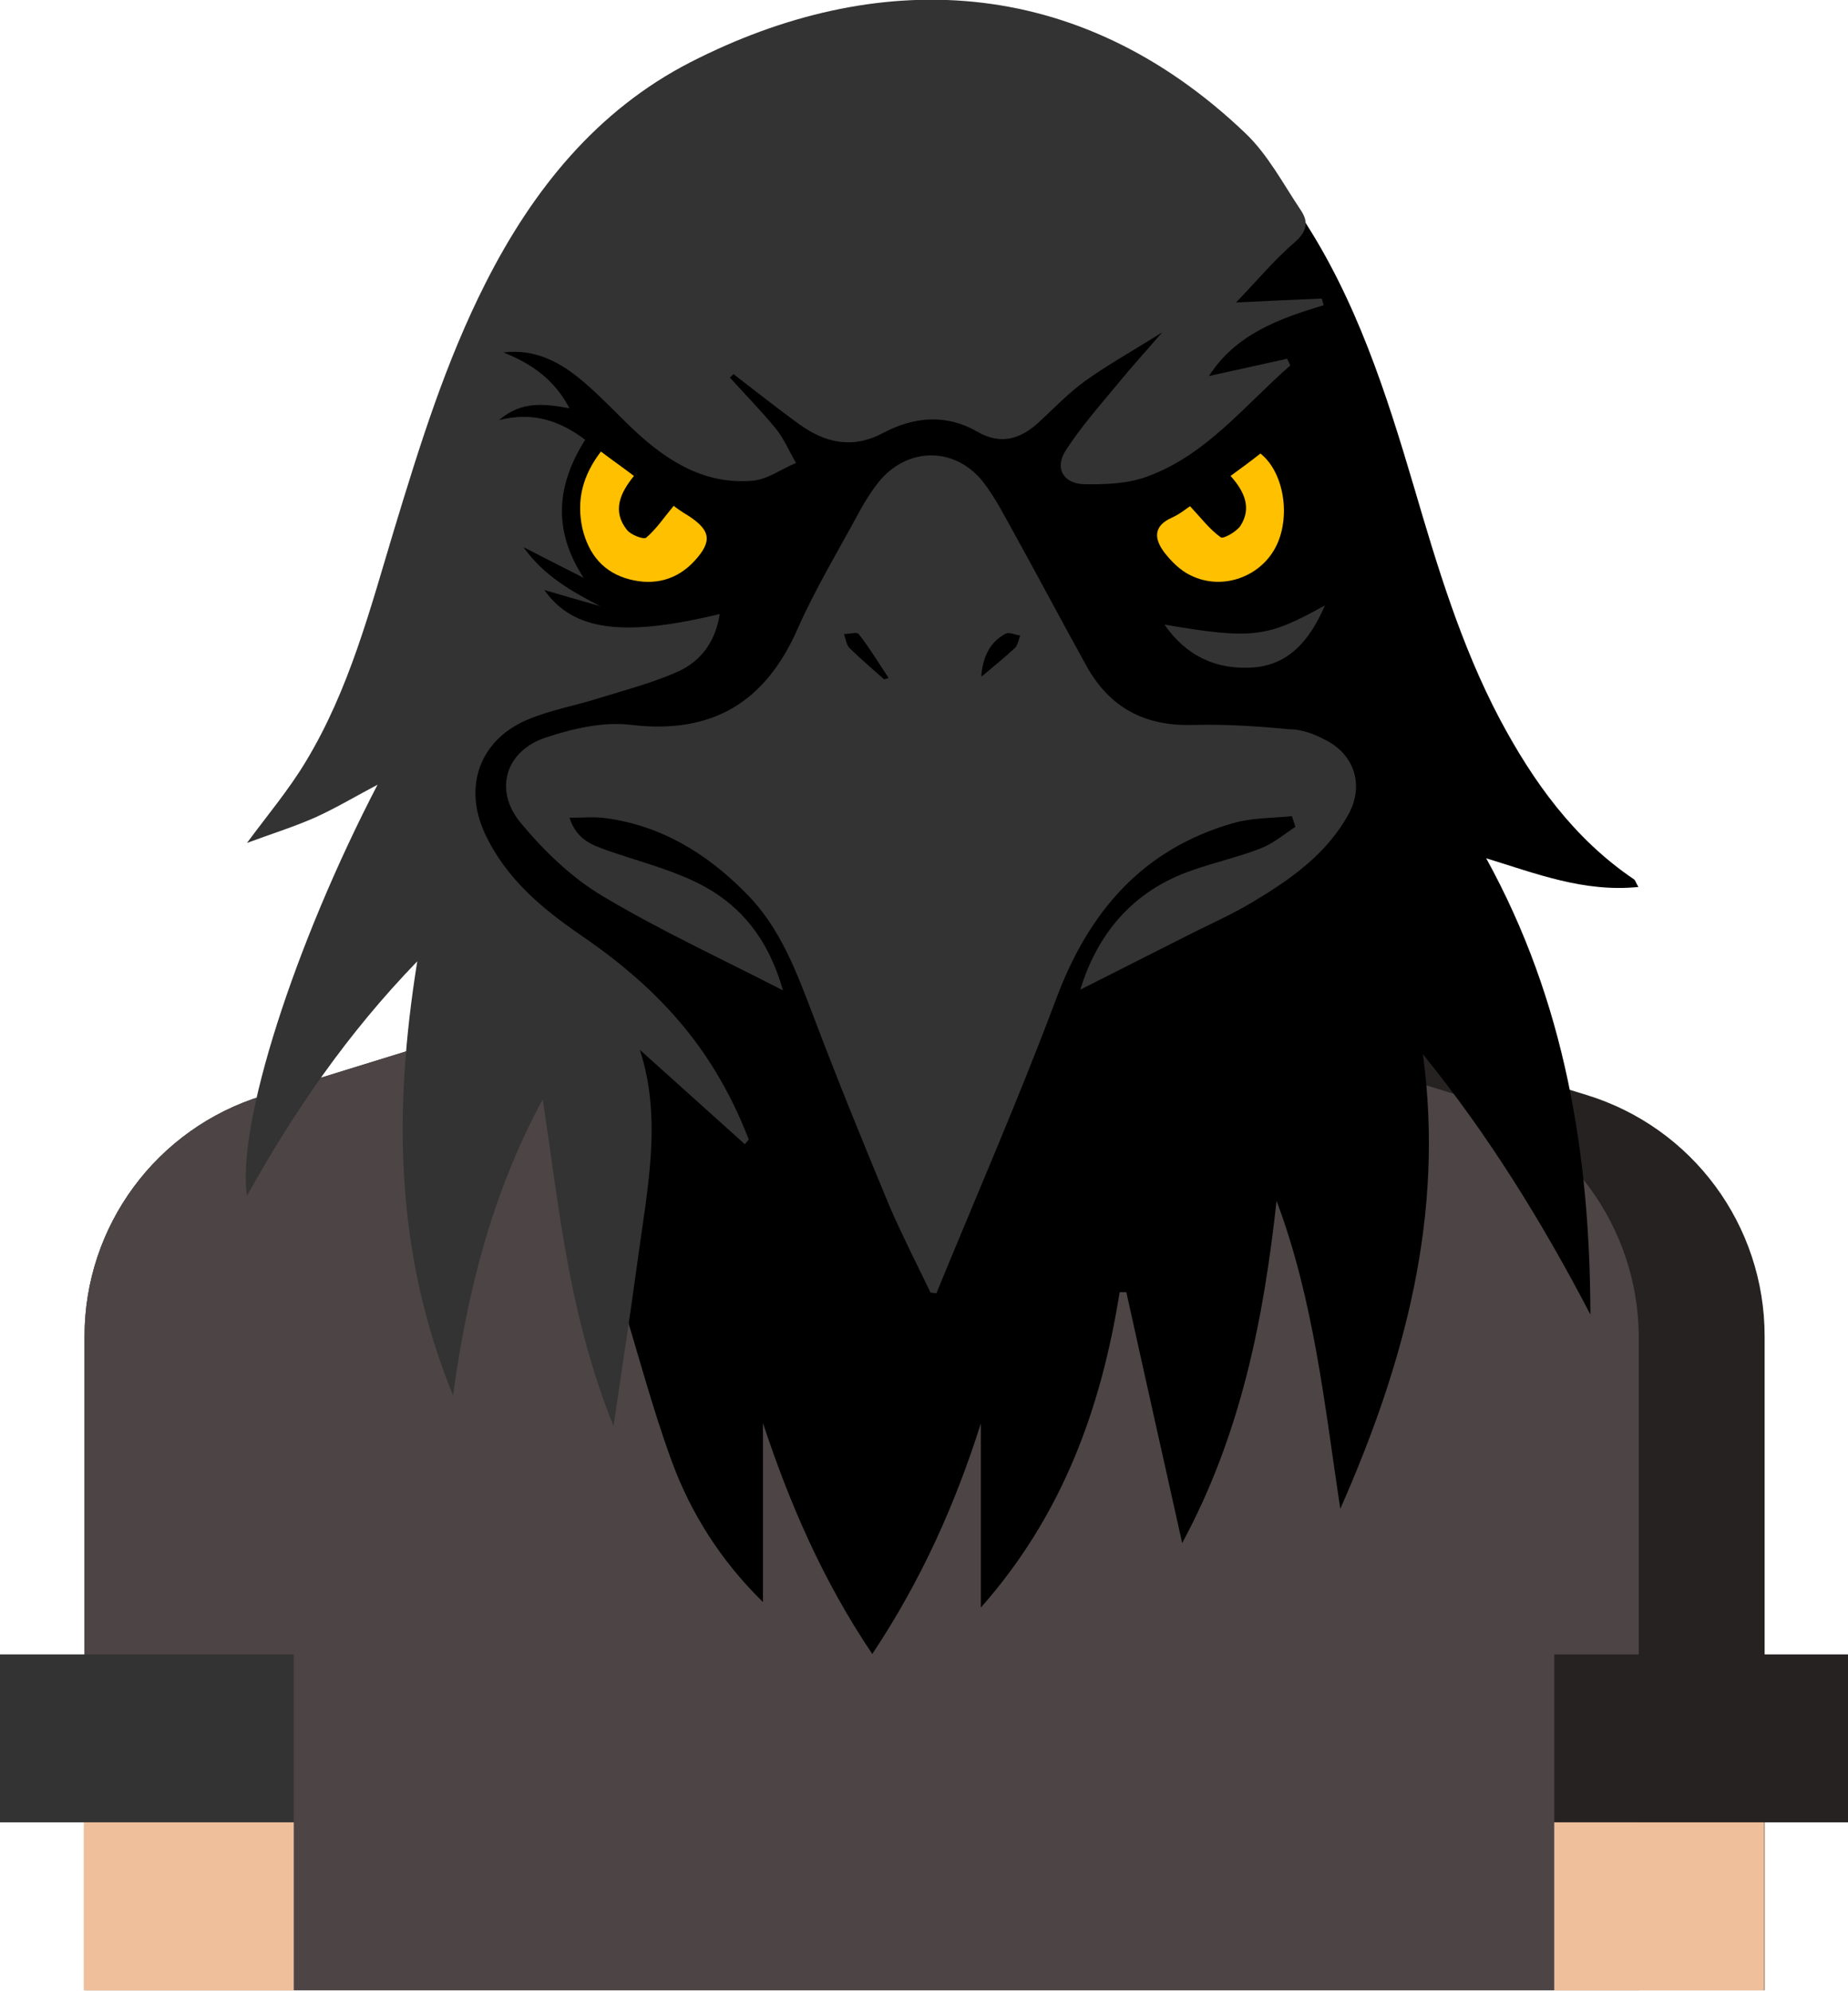 <?xml version="1.0" encoding="utf-8"?>
<!-- Generator: Adobe Illustrator 23.0.1, SVG Export Plug-In . SVG Version: 6.00 Build 0)  -->
<svg version="1.1" id="Layer_1" xmlns="http://www.w3.org/2000/svg" xmlns:xlink="http://www.w3.org/1999/xlink" x="0px" y="0px"
	 viewBox="0 0 469.9 506.1" style="enable-background:new 0 0 469.9 506.1;" xml:space="preserve">
<style type="text/css">
	.st0{fill:#262222;}
	.st1{fill:#4D4545;}
	.st2{fill:#333333;}
	.st3{fill:#EFBE9A;}
	.st4{fill:#FFC000;}
</style>
<g>
	<path class="st0" d="M160.2,249.7l-93.5,28.9c-27,8.3-45.2,33.2-45.2,61.1v166.3h427.2V339.7c0-28.2-18.3-53-45.2-61.3l-93.5-28.7"
		/>
	<path class="st1" d="M371.3,278.6l-93.5-28.9H160.2l-93.5,28.9c-27,8.3-45.2,33.2-45.2,61.1v166.3h395.2V339.7
		C416.5,311.6,398.2,286.9,371.3,278.6z"/>
	<path class="st0" d="M395.2,420.6h74.7v42.7h-74.7L395.2,420.6L395.2,420.6z"/>
	<path class="st2" d="M0,420.6h74.7v42.7H0V420.6z"/>
	<path class="st3" d="M395.2,463.3h53.4v42.7h-53.4V463.3z"/>
	<path class="st3" d="M21.3,463.3h53.4v42.7H21.3V463.3z"/>
	<path d="M330.9,55c14,21.2,21.6,45,28.7,69c5.9,20.1,11.9,40.1,21.7,58.7c8.5,16,18.9,30.5,34.1,40.8c0.4,0.2,0.5,0.8,1.2,2
		c-13.8,1.4-26-3.4-38.7-7.3c20.1,36.5,26.4,75.4,26.5,116c-12.2-23.4-25.9-45.6-42.6-66.2c5.6,40.9-4.7,78.7-21,115.6
		c-4-26.5-6.7-53-16.2-78.3c-3.3,30-9,59.2-24,87c-4.9-22-9.6-42.9-14.2-63.8c-0.6,0-1.1,0-1.7,0c-4.7,29.5-14.5,56.7-35.3,80.2
		c0-16.2,0-31.5,0-46.8c-6.5,20.5-15.1,39.8-27.6,58.6c-12.6-18.7-21-38.2-27.8-58.7c0,14.9,0,29.8,0,45.5
		c-10.7-10.5-18.4-22.6-23.3-36.1c-4.9-13.4-8.5-27.3-12.8-41.1L144,270.3l-36.7-64.6l14.7-107.2l13.9-25.7l113.7-27.2L330.9,55z"/>
	<path class="st2" d="M337.9,188.6c6.8,3.9,8.8,11.5,5,18.4c-5.6,10.2-14.8,16.6-24.5,22.4c-4.7,2.8-9.7,5.1-14.6,7.5
		c-9.9,5-19.8,10-29.1,14.7c4.3-14.1,13.3-25.2,28.6-30.4c5.7-2,11.6-3.3,17.2-5.5c3.2-1.2,6-3.6,8.9-5.5c-0.3-0.9-0.6-1.8-0.9-2.7
		c-4.9,0.5-10,0.4-14.7,1.7c-23.3,6.6-37,22.6-45.3,44.9c-9.4,25.1-20.2,49.8-30.4,74.7c-0.5-0.1-1-0.1-1.5-0.2
		c-3.5-7.3-7.2-14.5-10.4-21.9c-6.6-15.9-13.1-31.8-19.2-47.9c-4.4-11.5-8.5-23-17.5-31.9c-9.9-10-21.4-17-35.5-18.9
		c-2.8-0.4-5.8-0.1-9.2-0.1c1.9,5.7,5.8,6.9,9.6,8.3c7.4,2.6,15,4.5,22,7.8c12.1,5.7,19,14.9,22.7,27.8c-15.1-7.8-31-15.1-45.9-24
		c-7.9-4.7-14.9-11.5-20.8-18.6c-6.9-8.3-3.9-18.3,6.4-21.7c6.9-2.3,14.7-4.1,21.8-3.2c20.6,2.4,34-5.8,42.2-24.4
		c4.5-10.2,10.3-19.8,15.6-29.6c1.4-2.6,3-5.2,4.9-7.6c7.3-9.2,19.7-9.3,26.9,0.1c3.1,4.1,5.4,8.7,7.9,13.2
		c6.1,11,12,22.2,18.1,33.2c5.9,10.7,14.9,15.5,27.2,15.1c8.1-0.2,16.3,0.3,24.4,1.1C331.4,185.4,334.9,186.9,337.9,188.6z
		 M258,164.7c0.7-0.7,0.9-2,1.3-3.1c-1.2-0.2-2.7-0.9-3.6-0.5c-4.5,2.4-5.8,6.6-6.2,10.8C252.3,169.6,255.3,167.2,258,164.7z
		 M224.8,172.6c0.4-0.1,0.8-0.2,1.1-0.3c-2.5-3.7-4.8-7.6-7.6-11.1c-0.4-0.6-2.4,0-3.7,0c0.5,1.2,0.6,2.7,1.4,3.5
		C218.9,167.5,221.9,170,224.8,172.6z"/>
	<path class="st2" d="M336.1,75.9c0.2,0.6,0.3,1.2,0.5,1.7c-11.4,3.4-22.4,7.4-29.2,18c6.7-1.5,13.3-2.9,19.9-4.4
		c0.3,0.6,0.5,1.2,0.8,1.7c-11.7,10.2-21.5,23-36.8,28.4c-4.8,1.7-10.5,1.9-15.7,1.8c-5.3-0.2-7.5-4.1-4.6-8.6
		c4-6.2,9-11.8,13.7-17.5c3.1-3.8,6.5-7.5,10.8-12.5c-7.3,4.6-13.6,8.1-19.5,12.3c-4.3,3.1-8,7-11.9,10.6c-4.6,4.2-9.6,5.8-15.5,2.4
		c-7.9-4.6-16.1-3.9-23.9,0.2c-7.8,4.2-14.7,2.7-21.4-2.1c-5.7-4.1-11.2-8.5-16.8-12.8c-0.3,0.3-0.6,0.6-0.9,0.9
		c3.9,4.3,8,8.5,11.7,13c2.1,2.6,3.4,5.8,5.1,8.7c-3.6,1.5-7.1,4.1-10.9,4.5c-12,1.1-21.5-4.7-30-12.6c-4.4-4.1-8.5-8.6-13.1-12.5
		c-5.7-4.9-12.2-8.5-20.4-7.5c7.1,2.8,13,6.9,16.8,14.2c-6.2-1.1-12.1-2-17.9,3c8.7-2.2,15.5,0.2,21.9,5
		c-7.2,11.4-8.4,22.8-0.4,35.1c-4.9-2.5-9.7-4.9-15.3-7.8c5.3,7.4,12.2,11.2,19.5,15c-4.9-1.4-9.8-2.8-14.2-4.1
		c7.3,10.3,19.8,12.1,44.6,6.1c-1,6.8-4.6,11.8-10.3,14.5c-6.4,2.9-13.3,4.7-20.1,6.8c-6.2,2-12.8,3.1-18.8,5.7
		c-11.9,5.2-16,17-10.5,28.8c5.3,11.4,14.5,19.1,24.6,26c21.3,14.6,34.1,30.2,42.5,51.8c-0.3,0.4-0.7,0.8-1,1.2
		c-8.9-8-17.8-16-26.7-24c5.8,17.8,1.8,35.8-0.6,53.8c-1.9,13.9-4,27.7-6.1,41.9c-5.3-13.2-8.9-26.8-11.5-40.7
		c-2.6-13.8-4.3-27.9-6.5-42.4c-12.6,23.3-19.1,48.1-22.8,75.3c-14.8-36.3-15.2-72.4-9.1-110.4c-17.8,18.4-31.3,38.1-43.3,59.6
		C60.1,286,74.9,240.1,96,199.5c-5.5,2.9-10.5,5.9-15.8,8.3c-5.4,2.4-11.2,4.2-17.4,6.5c5.4-7.3,10.7-13.6,14.9-20.6
		c11.1-18.3,16.4-38.8,22.5-59c6.5-21.4,13.1-42.7,23.3-62.8c12-23.7,28.3-43.9,52.1-56.1c46.9-24,98.1-22.9,141,18
		c5.8,5.5,9.7,13,14.2,19.7c2,3,1.5,5.4-1.6,8.1c-5.3,4.6-9.8,10-14.9,15.3C322.2,76.5,329.2,76.2,336.1,75.9z"/>
	<path class="st2" d="M336.9,153.9c-4,9.3-9.5,15.2-18.4,15.8c-9.1,0.6-16.8-2.8-22.4-10.9C318.5,162.6,322.2,162.1,336.9,153.9z"/>
	<path class="st4" d="M320.5,115.3c6.4,5.1,7.9,17.4,3.3,24.8c-4.3,7-13.5,9.9-21,6.2c-2.6-1.2-4.9-3.5-6.7-5.8
		c-2.5-3.3-3.1-6.7,1.9-8.9c2-0.9,3.8-2.4,4.6-2.9c2.8,3,5,5.9,7.8,7.9c0.6,0.5,4-1.4,5-2.9c2.9-4.5,1.1-8.7-2.5-12.7
		C315.5,119.1,318.1,117.2,320.5,115.3z"/>
	<path d="M259.4,161.6c-0.4,1-0.6,2.4-1.3,3.1c-2.8,2.6-5.7,4.9-8.5,7.3c0.4-4.2,1.7-8.5,6.2-10.8
		C256.6,160.7,258.1,161.4,259.4,161.6z"/>
	<path d="M225.9,172.4c-0.4,0.1-0.8,0.2-1.1,0.3c-2.9-2.6-5.9-5.1-8.7-7.9c-0.8-0.8-1-2.3-1.4-3.5c1.3,0,3.2-0.6,3.7,0
		C221.1,164.8,223.4,168.6,225.9,172.4z"/>
	<path class="st4" d="M175,131.1c5.7,3.7,6.2,6.5,1.6,11.5c-4.5,4.9-10.3,6.3-16.5,4.7c-6.6-1.7-10.4-6.3-12-12.9
		c-1.6-7.3,0.1-13.6,4.7-19.6c2.9,2.2,5.5,4,8.4,6.2c-3.5,4.3-5.6,8.9-1.8,13.7c1,1.3,4.2,2.5,4.9,2c2.6-2.2,4.5-5.1,7-8.1
		C171.8,129,173.3,130.1,175,131.1z"/>
</g>
</svg>

